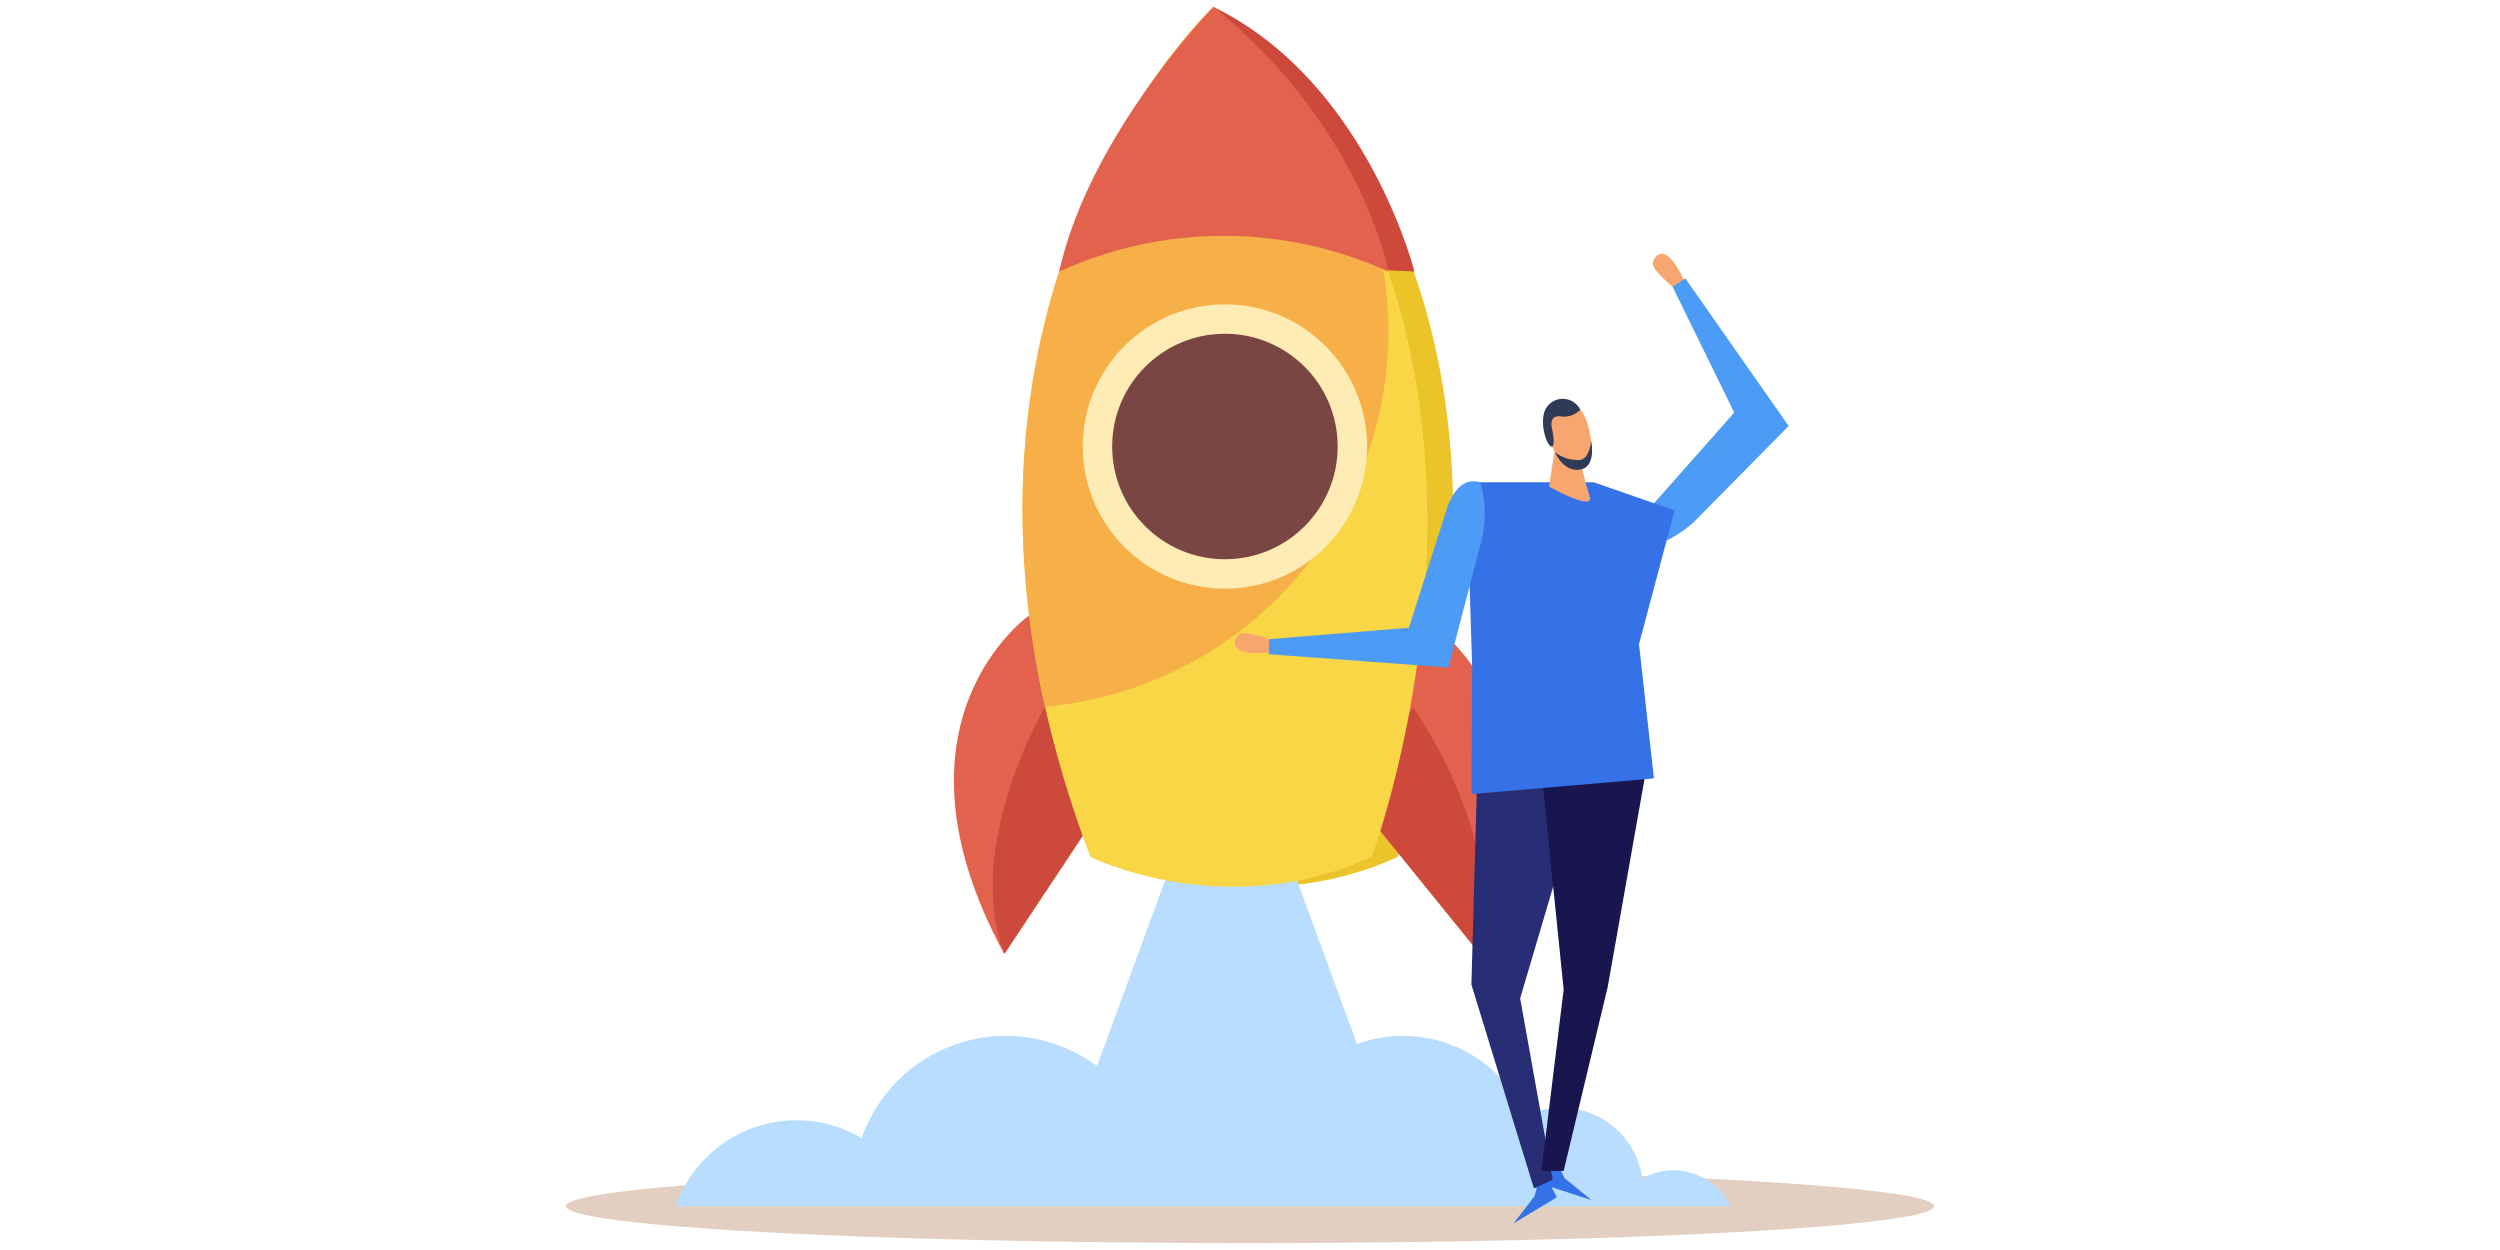<svg id="Layer_1" data-name="Layer 1" xmlns="http://www.w3.org/2000/svg" viewBox="0 0 300 150"><defs><style>.cls-1{fill:#e2cfc1;}.cls-2{fill:#eac428;}.cls-3{fill:#cc493b;}.cls-4{fill:#e2624d;}.cls-5{fill:#b9ddff;}.cls-6{fill:#f8d646;}.cls-7{fill:#f7af48;}.cls-8{fill:#ffecb4;}.cls-9{fill:#7a4644;}.cls-10{fill:#f7a66f;}.cls-11{fill:#4c9bf7;}.cls-12{fill:#3572e7;}.cls-13{fill:#282e76;}.cls-14{fill:#19164f;}.cls-15{fill:#2e3b57;}</style></defs><title>guanranteed-sucess</title><ellipse class="cls-1" cx="150" cy="144.74" rx="82.1" ry="4.43"/><path class="cls-2" d="M145.61.83s-36.39,36.75-11.64,102c0,0,16.14,8.06,33.75,0C167.72,102.83,192.85,34.22,145.61.83Z"/><path class="cls-3" d="M145.61.83S133.88,16.1,130.23,32.59a374.63,374.63,0,0,1,39.5,0S164.05,9.82,145.61.83Z"/><path class="cls-4" d="M123.5,73.85s-18.14,12.67-3,40.61l10.69-16.12Z"/><path class="cls-3" d="M128.17,88.64,125.4,84.8s-9.89,17-4.86,29.66l10.69-16.12Z"/><path class="cls-4" d="M170.44,73.84S189.7,84.75,177.21,114l-12.16-15Z"/><path class="cls-3" d="M167.19,89l2.39-4.09s11.45,16,7.63,29.07l-12.16-15Z"/><polygon class="cls-5" points="141.35 101.43 131.6 128.06 163.85 128.06 154.1 101.43 141.35 101.43"/><path class="cls-6" d="M145.61.83s-39.51,36.75-14.76,102c0,0,16.14,8.06,33.75,0C164.6,102.83,188.6,39.08,145.61.83Z"/><path class="cls-7" d="M125.4,84.8a45.23,45.23,0,0,0,39.94-55.65A73.05,73.05,0,0,0,148.43,3.49c-1.05-.79-2.14-1.52-3.26-2.22C141.33,5.14,114.18,34.61,125.4,84.8Z"/><path class="cls-5" d="M200.79,140.43a7.6,7.6,0,0,0-3.71,1,9.84,9.84,0,0,0-14-7.53,16.09,16.09,0,0,0-24.61-6.19,25.59,25.59,0,0,0-13-3.4,25.33,25.33,0,0,0-13.62,3.78,18.33,18.33,0,0,0-28.45,8.49,15.33,15.33,0,0,0-22.31,8.16H207.66A7.66,7.66,0,0,0,200.79,140.43Z"/><path class="cls-4" d="M145.61.83S130.75,16.1,127.11,32.59a47.63,47.63,0,0,1,39.5,0S163.38,15.08,145.61.83Z"/><circle class="cls-8" cx="146.99" cy="53.58" r="17.06"/><circle class="cls-9" cx="146.99" cy="53.58" r="13.53"/><path class="cls-10" d="M201,34.66s-2.77-2.25-2.67-3.07,1.52-2.93,3.83,2.2Z"/><path class="cls-11" d="M203.29,62.62l11.35-11.5-12.4-17.71-1.53,1,7.4,15.1-9.53,10.77s-3.5,3.37-1.07,5.52A14.09,14.09,0,0,0,203.29,62.62Z"/><polygon class="cls-12" points="185.27 140.58 184.17 140.93 184.38 142.7 184.15 143.55 181.62 146.81 186.81 143.68 185.27 140.58"/><polygon class="cls-12" points="186.02 138.78 187.17 138.88 187.38 140.65 187.79 141.42 190.99 144.02 185.23 142.15 186.02 138.78"/><polygon class="cls-13" points="177.31 91.29 176.57 118.15 184.07 142.61 186.32 141.56 182.42 119.8 190.6 92.11 177.31 91.29"/><polygon class="cls-14" points="184.97 92.55 187.64 118.75 184.97 140.51 187.64 140.51 192.93 118.41 197.73 91.29 184.97 92.55"/><polygon class="cls-12" points="176.57 95.29 198.47 93.41 196.68 77.3 200.95 61.25 191.24 57.87 175.97 57.87 176.66 80.09 176.57 95.29"/><path class="cls-10" d="M186.54,54.07l-.65,4.32s5.59,3.15,4.85,1.11a49.23,49.23,0,0,1-1.39-5.73Z"/><path class="cls-10" d="M186,49.23c-.25.9-.75,2.64-.13,3.72s1.56,3,2.9,3.36a1.81,1.81,0,0,0,2.13-1.43c.24-.87,0-5.58-2.2-6.49C187,47.7,186.2,48.56,186,49.23Z"/><path class="cls-15" d="M189.63,49.16a2.61,2.61,0,0,1-2.29.81c-1.48-.2-1.14,1.2-1.12,1.36s.49,2.16,0,2.25-1.44-2.36-.9-4.14A2.34,2.34,0,0,1,189.63,49.16Z"/><path class="cls-15" d="M186.62,54.28a4.36,4.36,0,0,0,3.09.9c.94-.22,1.24-1.93,1.2-2.29s.81,3.1-1.27,3.45S186.62,54.28,186.62,54.28Z"/><path class="cls-10" d="M152.72,76.84s-3.35-1.23-4-.73-1.74,2.8,3.85,2.16Z"/><path class="cls-11" d="M177.88,64.45,173.81,80.1l-21.56-1.59.06-1.81,16.76-1.37,4.37-13.7s1.11-4.73,4.2-3.74A14.07,14.07,0,0,1,177.88,64.45Z"/></svg>